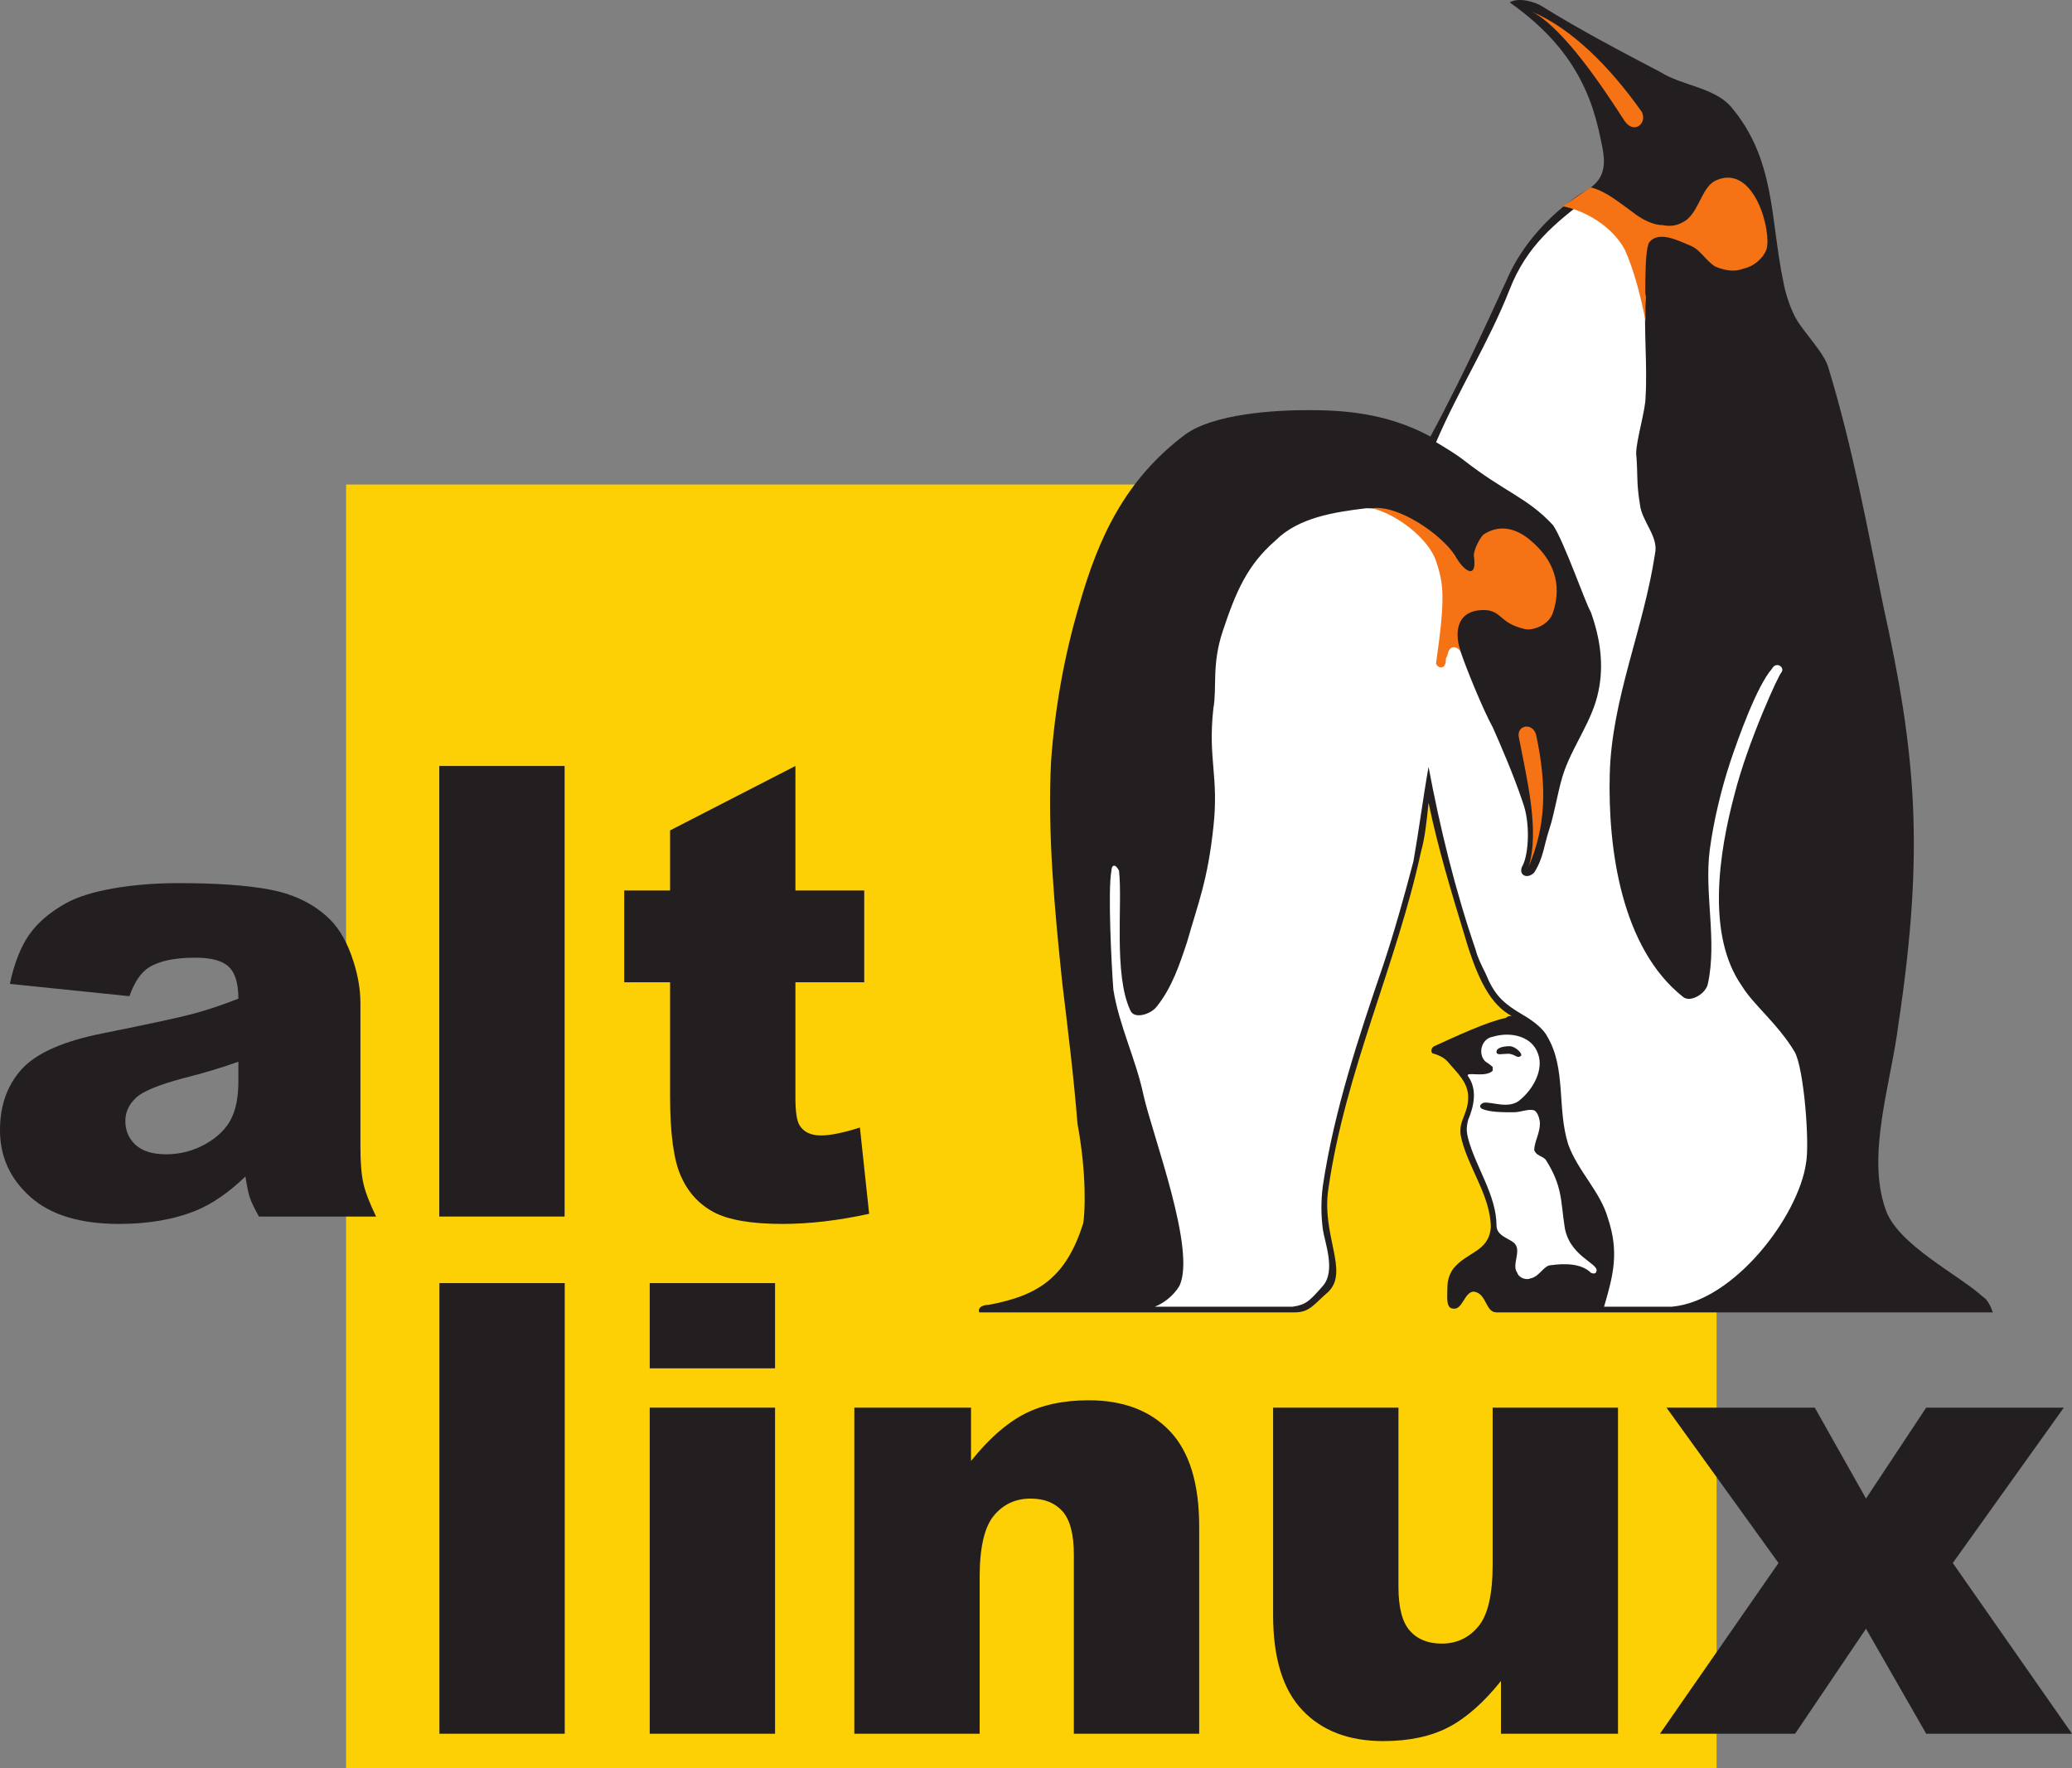 <svg xmlns="http://www.w3.org/2000/svg" xmlns:usvg="https://github.com/RazrFalcon/usvg" width="98.804" height="84.317" viewBox="0 0 98.804 84.317" usvg:version="0.8.0"><rect x="0" y="0" width="98.804" height="84.317" fill="#808080" stroke="none"/><path id="path13" fill="#fdd005" d="M 120.706 403.769 L 120.706 354.798 L 172.988 354.798 L 172.988 403.769 Z" transform="matrix(1.25 0 0 -1.25 -134.379 527.814)"/><path id="path15" fill="#231f20" d="M 164.951 383.424 C 164.231 383.28 163.008 382.704 162.215 382.344 C 162.071 382.272 162.071 382.056 162.215 382.056 C 162.432 381.983 162.576 381.912 162.719 381.768 C 163.08 381.336 163.512 380.976 163.512 380.399 C 163.512 379.752 163.151 379.536 163.224 378.96 C 163.44 377.808 164.375 376.656 164.375 375.432 C 164.304 374.496 163.44 374.496 162.935 373.848 C 162.791 373.632 162.719 373.416 162.719 373.128 C 162.719 372.84 162.648 372.336 162.935 372.336 C 163.295 372.264 163.367 372.983 163.727 372.983 C 164.231 372.912 164.16 372.191 164.592 372.191 L 183.527 372.191 C 183.455 372.408 183.311 372.695 183.168 372.768 C 182.231 373.632 179.856 374.784 179.424 376.151 C 178.703 378.24 179.64 380.903 179.928 383.208 C 180.935 389.903 180.576 393.576 179.352 399.12 C 178.703 402.288 178.199 405.096 177.264 408.191 C 177.119 408.768 176.328 409.56 176.039 410.063 C 175.823 410.424 175.607 411.072 175.535 411.504 C 175.031 413.88 175.248 416.184 173.519 418.2 C 172.871 418.92 171.648 418.992 170.856 419.496 C 169.344 420.288 167.832 421.08 166.319 422.016 C 166.103 422.16 165.455 422.376 165.096 422.16 C 166.823 420.935 167.976 419.496 168.48 417.336 C 168.695 416.328 168.983 415.536 167.976 414.96 C 167.688 414.815 165.815 413.592 164.951 411.504 C 164.735 411.072 163.512 408.264 162.071 405.6 C 160.344 406.536 158.615 406.607 157.392 406.607 C 156.096 406.607 153.791 406.464 152.711 405.672 C 150.408 403.943 149.399 401.712 148.68 399.191 C 148.103 397.248 147.744 395.231 147.6 393.216 C 147.455 390.479 147.744 387.456 148.031 384.72 C 148.248 382.92 148.463 381.191 148.607 379.392 C 148.967 377.448 148.895 375.935 148.823 375.576 C 148.176 373.56 147.168 372.84 145.224 372.479 C 144.935 372.479 144.791 372.336 144.863 372.191 C 146.664 372.191 148.463 372.191 150.264 372.191 L 150.264 372.191 L 156.888 372.191 C 157.463 372.191 157.607 372.479 158.184 372.983 C 158.976 373.775 157.895 375.144 158.184 376.943 C 158.832 381.408 160.775 385.44 161.711 389.76 C 161.856 390.264 161.928 390.912 162 391.632 C 162.359 389.903 162.863 388.248 163.367 386.592 C 163.871 384.864 164.375 383.928 165.168 383.496 L 165.168 383.496 C 165.096 383.496 165.023 383.496 164.951 383.424 Z" transform="matrix(1.25 0 0 -1.25 -134.379 527.814)"/><path id="path17" fill="#fff" d="M 168.695 372.408 C 169.056 373.632 169.272 374.496 168.84 375.792 C 168.551 376.8 167.688 377.592 167.328 378.6 C 166.895 379.968 167.256 381.479 166.535 382.704 C 166.392 382.992 166.031 383.28 165.672 383.496 C 164.808 384 164.519 384.288 164.16 385.151 C 164.016 385.44 163.871 385.728 163.799 386.016 C 163.008 388.319 162.432 390.695 162 393 C 161.783 391.775 161.64 390.624 161.424 389.399 C 161.064 388.032 160.703 386.735 160.272 385.44 C 159.336 382.704 158.399 379.896 157.967 377.016 C 157.895 376.44 157.895 375.935 157.967 375.359 C 158.039 374.856 158.472 373.775 157.967 373.2 C 157.463 372.624 157.319 372.479 156.815 372.408 C 155.16 372.408 153.215 372.408 151.56 372.408 C 151.92 372.552 152.279 372.84 152.496 373.2 C 153.144 374.567 151.487 378.888 151.127 380.472 C 150.84 381.84 150.191 383.136 149.976 384.504 C 149.903 385.44 149.76 388.319 149.903 389.04 C 149.903 389.256 150.047 389.328 150.191 389.04 C 150.336 387.815 149.976 385.08 150.623 383.712 C 150.768 383.352 151.416 383.567 151.631 383.856 C 152.207 384.576 152.496 385.44 152.783 386.304 C 153.215 387.815 153.576 388.68 153.791 390.695 C 154.008 392.64 153.576 393.288 153.791 395.231 C 153.935 396.023 153.719 396.888 154.151 398.184 C 154.655 399.695 155.088 400.704 156.168 401.64 C 157.031 402.504 158.399 402.72 159.623 402.864 C 162.935 402.864 162.504 399.264 163.224 397.392 C 163.44 396.744 164.088 395.16 164.447 394.512 C 164.735 393.864 165.239 392.712 165.6 391.632 C 165.888 390.84 165.815 389.688 165.6 389.256 C 165.383 388.896 165.744 388.68 166.031 388.968 C 166.392 389.544 166.392 389.976 166.607 390.624 C 166.823 391.272 166.967 392.28 167.184 392.856 C 167.543 393.864 168.264 394.8 168.48 395.88 C 168.695 396.888 168.551 397.896 168.191 398.903 C 167.976 399.264 167.184 401.567 166.752 402.216 C 165.744 403.296 164.951 403.44 163.295 404.735 C 163.008 404.952 162.648 405.168 162.287 405.384 C 163.151 407.399 164.304 409.2 165.096 411.216 C 165.744 412.872 166.823 413.735 168.047 414.672 C 170.135 413.448 169.992 413.376 170.279 410.928 C 170.207 409.632 170.352 408.336 170.279 407.111 C 170.279 406.607 169.92 405.456 169.92 404.952 C 169.992 404.16 169.92 403.872 170.064 403.008 C 170.135 402.359 170.783 401.784 170.64 401.136 C 170.207 398.256 168.983 395.592 168.912 392.712 C 168.84 389.903 169.344 386.088 171.719 384.216 C 172.008 384 172.584 384.359 172.655 384.72 C 173.016 386.376 172.512 388.176 172.727 389.832 C 172.871 390.912 173.16 392.136 173.519 393.216 C 173.808 394.08 174.527 396.096 175.103 396.744 C 175.248 397.032 175.607 396.815 175.463 396.6 C 175.392 396.6 174.168 393.935 173.664 391.92 C 173.088 389.76 172.584 386.592 173.951 384.647 C 174.383 383.928 175.319 383.208 175.967 382.128 C 176.328 381.479 176.543 378.6 176.399 377.88 C 176.111 375.864 173.664 372.624 171.287 372.408 C 170.424 372.408 169.56 372.408 168.695 372.408 Z" transform="matrix(1.25 0 0 -1.25 -134.379 527.814)"/><path id="path19" fill="#fff" d="M 164.447 381.408 L 164.447 381.552 C 164.375 381.624 164.16 381.768 164.16 381.768 C 163.871 382.056 164.016 382.632 164.447 382.704 C 165.168 382.92 165.959 382.704 166.176 382.056 C 166.392 381.479 166.031 380.76 165.527 380.328 C 165.096 379.896 164.375 380.256 164.088 380.184 C 163.943 380.111 163.943 380.04 164.016 379.968 C 164.304 379.824 164.808 379.824 165.239 379.824 C 165.527 379.824 165.815 379.968 166.031 379.896 C 166.176 379.824 166.248 379.536 166.248 379.392 C 166.248 379.032 166.031 378.672 166.031 378.384 C 166.103 378.168 166.319 378.168 166.463 378.023 C 167.111 377.016 167.039 376.44 167.184 375.504 C 167.328 374.352 168.48 374.063 168.408 373.775 C 168.408 373.704 168.336 373.632 168.191 373.704 C 167.832 374.063 167.184 374.063 166.68 373.992 C 166.392 373.992 166.248 373.56 165.888 373.487 C 165.744 373.416 165.455 373.487 165.383 373.704 C 165.168 373.992 165.527 374.496 165.311 374.784 C 165.168 375 164.592 375.072 164.592 375.504 C 164.592 376.656 163.799 377.735 163.512 378.815 C 163.44 379.103 163.44 379.248 163.512 379.536 C 163.727 380.04 163.871 380.688 163.512 381.191 C 163.367 381.408 164.16 381.12 164.447 381.408 Z" transform="matrix(1.25 0 0 -1.25 -134.379 527.814)"/><path id="path21" fill="#f57215" d="M 165.959 421.8 C 167.184 421.151 168.695 418.848 169.487 417.624 C 169.848 417.12 170.352 417.552 170.135 417.983 C 168.912 419.712 167.472 421.151 165.959 421.8 L 165.959 421.8 M 159.84 402.864 C 160.775 402.647 162 401.712 162.287 400.848 C 162.576 399.983 162.648 399.479 162.287 396.96 C 162.287 396.815 162.576 396.672 162.648 396.96 C 162.719 397.607 162.648 396.96 162.719 397.248 C 162.791 397.68 163.08 397.607 163.224 397.392 C 162.935 398.256 163.151 399.048 164.231 398.976 C 164.808 398.903 164.735 398.472 165.672 398.256 C 165.959 398.184 166.607 398.399 166.752 398.903 C 167.111 399.983 166.752 400.92 165.888 401.64 C 165.383 402.072 164.735 402.288 164.088 401.856 C 163.943 401.712 163.727 401.28 163.727 401.063 C 163.871 400.128 163.367 400.416 163.008 401.063 C 162.504 401.856 160.848 403.008 159.84 402.864 L 159.84 402.864 M 165.815 389.184 C 166.248 390.552 165.744 392.567 165.455 394.08 C 165.311 394.584 165.959 394.728 166.103 394.224 C 166.535 392.208 166.463 390.695 165.815 389.184 L 165.815 389.184 M 168.191 415.103 C 168.047 415.032 167.472 414.6 167.111 414.384 C 167.903 414.24 168.983 413.664 169.487 412.728 C 169.848 411.935 170.135 410.784 170.279 409.992 C 170.279 410.496 170.207 412.728 170.424 413.016 C 170.783 413.448 171.504 413.088 172.008 412.872 C 172.367 412.728 172.584 412.296 172.943 412.08 C 173.304 411.935 173.664 411.864 174.023 412.008 C 174.383 412.08 174.744 412.368 174.888 412.728 C 175.103 413.376 174.455 415.968 173.016 415.392 C 172.44 415.176 172.367 414.312 171.863 413.88 C 171.576 413.664 171.287 413.592 170.928 413.664 C 170.567 413.664 170.135 413.88 169.775 414.168 C 169.272 414.527 168.768 414.96 168.191 415.103 Z" transform="matrix(1.25 0 0 -1.25 -134.379 527.814)"/><path id="path23" fill="#231f20" d="M 165.096 382.344 C 165.311 382.344 165.6 382.056 165.527 381.983 C 165.383 381.84 165.311 382.056 165.023 382.056 C 164.808 382.056 164.592 381.983 164.592 382.128 C 164.592 382.272 164.808 382.344 165.096 382.344 Z" transform="matrix(1.25 0 0 -1.25 -134.379 527.814)"/><path id="path25" fill="#231f20" d="M 112.441 384.252 L 107.878 384.721 C 108.05 385.519 108.299 386.148 108.624 386.607 C 108.948 387.065 109.415 387.463 110.025 387.801 C 110.463 388.043 111.065 388.231 111.832 388.365 C 112.599 388.498 113.428 388.565 114.319 388.565 C 115.751 388.565 116.901 388.484 117.769 388.324 C 118.637 388.164 119.36 387.83 119.939 387.323 C 120.346 386.972 120.666 386.474 120.901 385.83 C 121.136 385.185 121.253 384.57 121.253 383.985 L 121.253 378.492 C 121.253 377.906 121.29 377.448 121.365 377.116 C 121.439 376.784 121.601 376.361 121.851 375.846 L 117.381 375.846 C 117.201 376.167 117.085 376.412 117.03 376.58 C 116.975 376.748 116.921 377.014 116.866 377.374 C 116.239 376.771 115.617 376.34 114.999 376.082 C 114.152 375.736 113.169 375.565 112.05 375.565 C 110.561 375.565 109.432 375.908 108.661 376.596 C 107.889 377.283 107.503 378.132 107.503 379.141 C 107.503 380.086 107.781 380.863 108.337 381.474 C 108.894 382.083 109.92 382.536 111.416 382.834 C 113.21 383.193 114.373 383.445 114.905 383.59 C 115.438 383.734 116.001 383.924 116.597 384.158 C 116.597 384.736 116.475 385.143 116.232 385.373 C 115.989 385.606 115.561 385.721 114.949 385.721 C 114.164 385.721 113.575 385.596 113.183 385.348 C 112.876 385.153 112.629 384.788 112.441 384.252 M 116.597 381.752 C 115.937 381.518 115.25 381.312 114.535 381.133 C 113.561 380.875 112.944 380.621 112.685 380.372 C 112.418 380.115 112.285 379.822 112.285 379.495 C 112.285 379.121 112.416 378.815 112.679 378.577 C 112.942 378.34 113.329 378.221 113.84 378.221 C 114.374 378.221 114.871 378.35 115.331 378.606 C 115.79 378.863 116.116 379.178 116.309 379.548 C 116.501 379.918 116.597 380.398 116.597 380.992 Z" transform="matrix(1.25 0 0 -1.25 -134.379 527.814)"/><path id="path27" fill="#231f20" d="M 124.261 393.033 L 129.042 393.033 L 129.042 375.846 L 124.261 375.846 Z" transform="matrix(1.25 0 0 -1.25 -134.379 527.814)"/><path id="path29" fill="#231f20" d="M 137.847 393.033 L 137.847 388.283 L 140.472 388.283 L 140.472 384.783 L 137.847 384.783 L 137.847 380.386 C 137.847 379.857 137.898 379.507 138 379.336 C 138.157 379.071 138.431 378.94 138.824 378.94 C 139.177 378.94 139.671 379.041 140.307 379.242 L 140.66 375.951 C 139.478 375.693 138.375 375.565 137.35 375.565 C 136.161 375.565 135.284 375.717 134.721 376.019 C 134.157 376.324 133.741 376.785 133.471 377.404 C 133.201 378.023 133.066 379.027 133.066 380.414 L 133.066 384.783 L 131.316 384.783 L 131.316 388.283 L 133.066 388.283 L 133.066 390.576 Z" transform="matrix(1.25 0 0 -1.25 -134.379 527.814)"/><path id="path31" fill="#231f20" d="M 124.266 373.307 L 129.047 373.307 L 129.047 356.119 L 124.266 356.119 Z" transform="matrix(1.25 0 0 -1.25 -134.379 527.814)"/><path id="path33" fill="#231f20" d="M 132.289 373.307 L 137.07 373.307 L 137.07 370.057 L 132.289 370.057 L 132.289 373.307 M 132.289 368.557 L 137.07 368.557 L 137.07 356.119 L 132.289 356.119 Z" transform="matrix(1.25 0 0 -1.25 -134.379 527.814)"/><path id="path35" fill="#231f20" d="M 140.094 368.557 L 144.546 368.557 L 144.546 366.522 C 145.209 367.353 145.879 367.947 146.558 368.303 C 147.237 368.66 148.064 368.838 149.039 368.838 C 150.356 368.838 151.388 368.445 152.133 367.66 C 152.877 366.876 153.25 365.664 153.25 364.024 L 153.25 356.119 L 148.469 356.119 L 148.469 362.948 C 148.469 363.728 148.324 364.279 148.036 364.603 C 147.747 364.926 147.341 365.088 146.818 365.088 C 146.241 365.088 145.773 364.869 145.414 364.434 C 145.054 363.996 144.875 363.213 144.875 362.082 L 144.875 356.119 L 140.094 356.119 Z" transform="matrix(1.25 0 0 -1.25 -134.379 527.814)"/><path id="path37" fill="#231f20" d="M 169.227 356.119 L 164.763 356.119 L 164.763 358.131 C 164.1 357.304 163.431 356.715 162.756 356.364 C 162.081 356.014 161.253 355.838 160.27 355.838 C 158.96 355.838 157.932 356.231 157.188 357.015 C 156.442 357.799 156.07 359.008 156.07 360.64 L 156.07 368.557 L 160.852 368.557 L 160.852 361.713 C 160.852 360.932 160.996 360.377 161.285 360.049 C 161.573 359.721 161.979 359.557 162.502 359.557 C 163.071 359.557 163.538 359.775 163.901 360.213 C 164.264 360.65 164.445 361.435 164.445 362.568 L 164.445 368.557 L 169.227 368.557 Z" transform="matrix(1.25 0 0 -1.25 -134.379 527.814)"/><path id="path39" fill="#231f20" d="M 171.078 368.557 L 176.734 368.557 L 178.688 365.09 L 180.984 368.557 L 186.234 368.557 L 181.999 362.631 L 186.547 356.119 L 180.984 356.119 L 178.688 360.125 L 175.984 356.119 L 170.828 356.119 L 175.35 362.631 Z" transform="matrix(1.25 0 0 -1.25 -134.379 527.814)"/></svg>